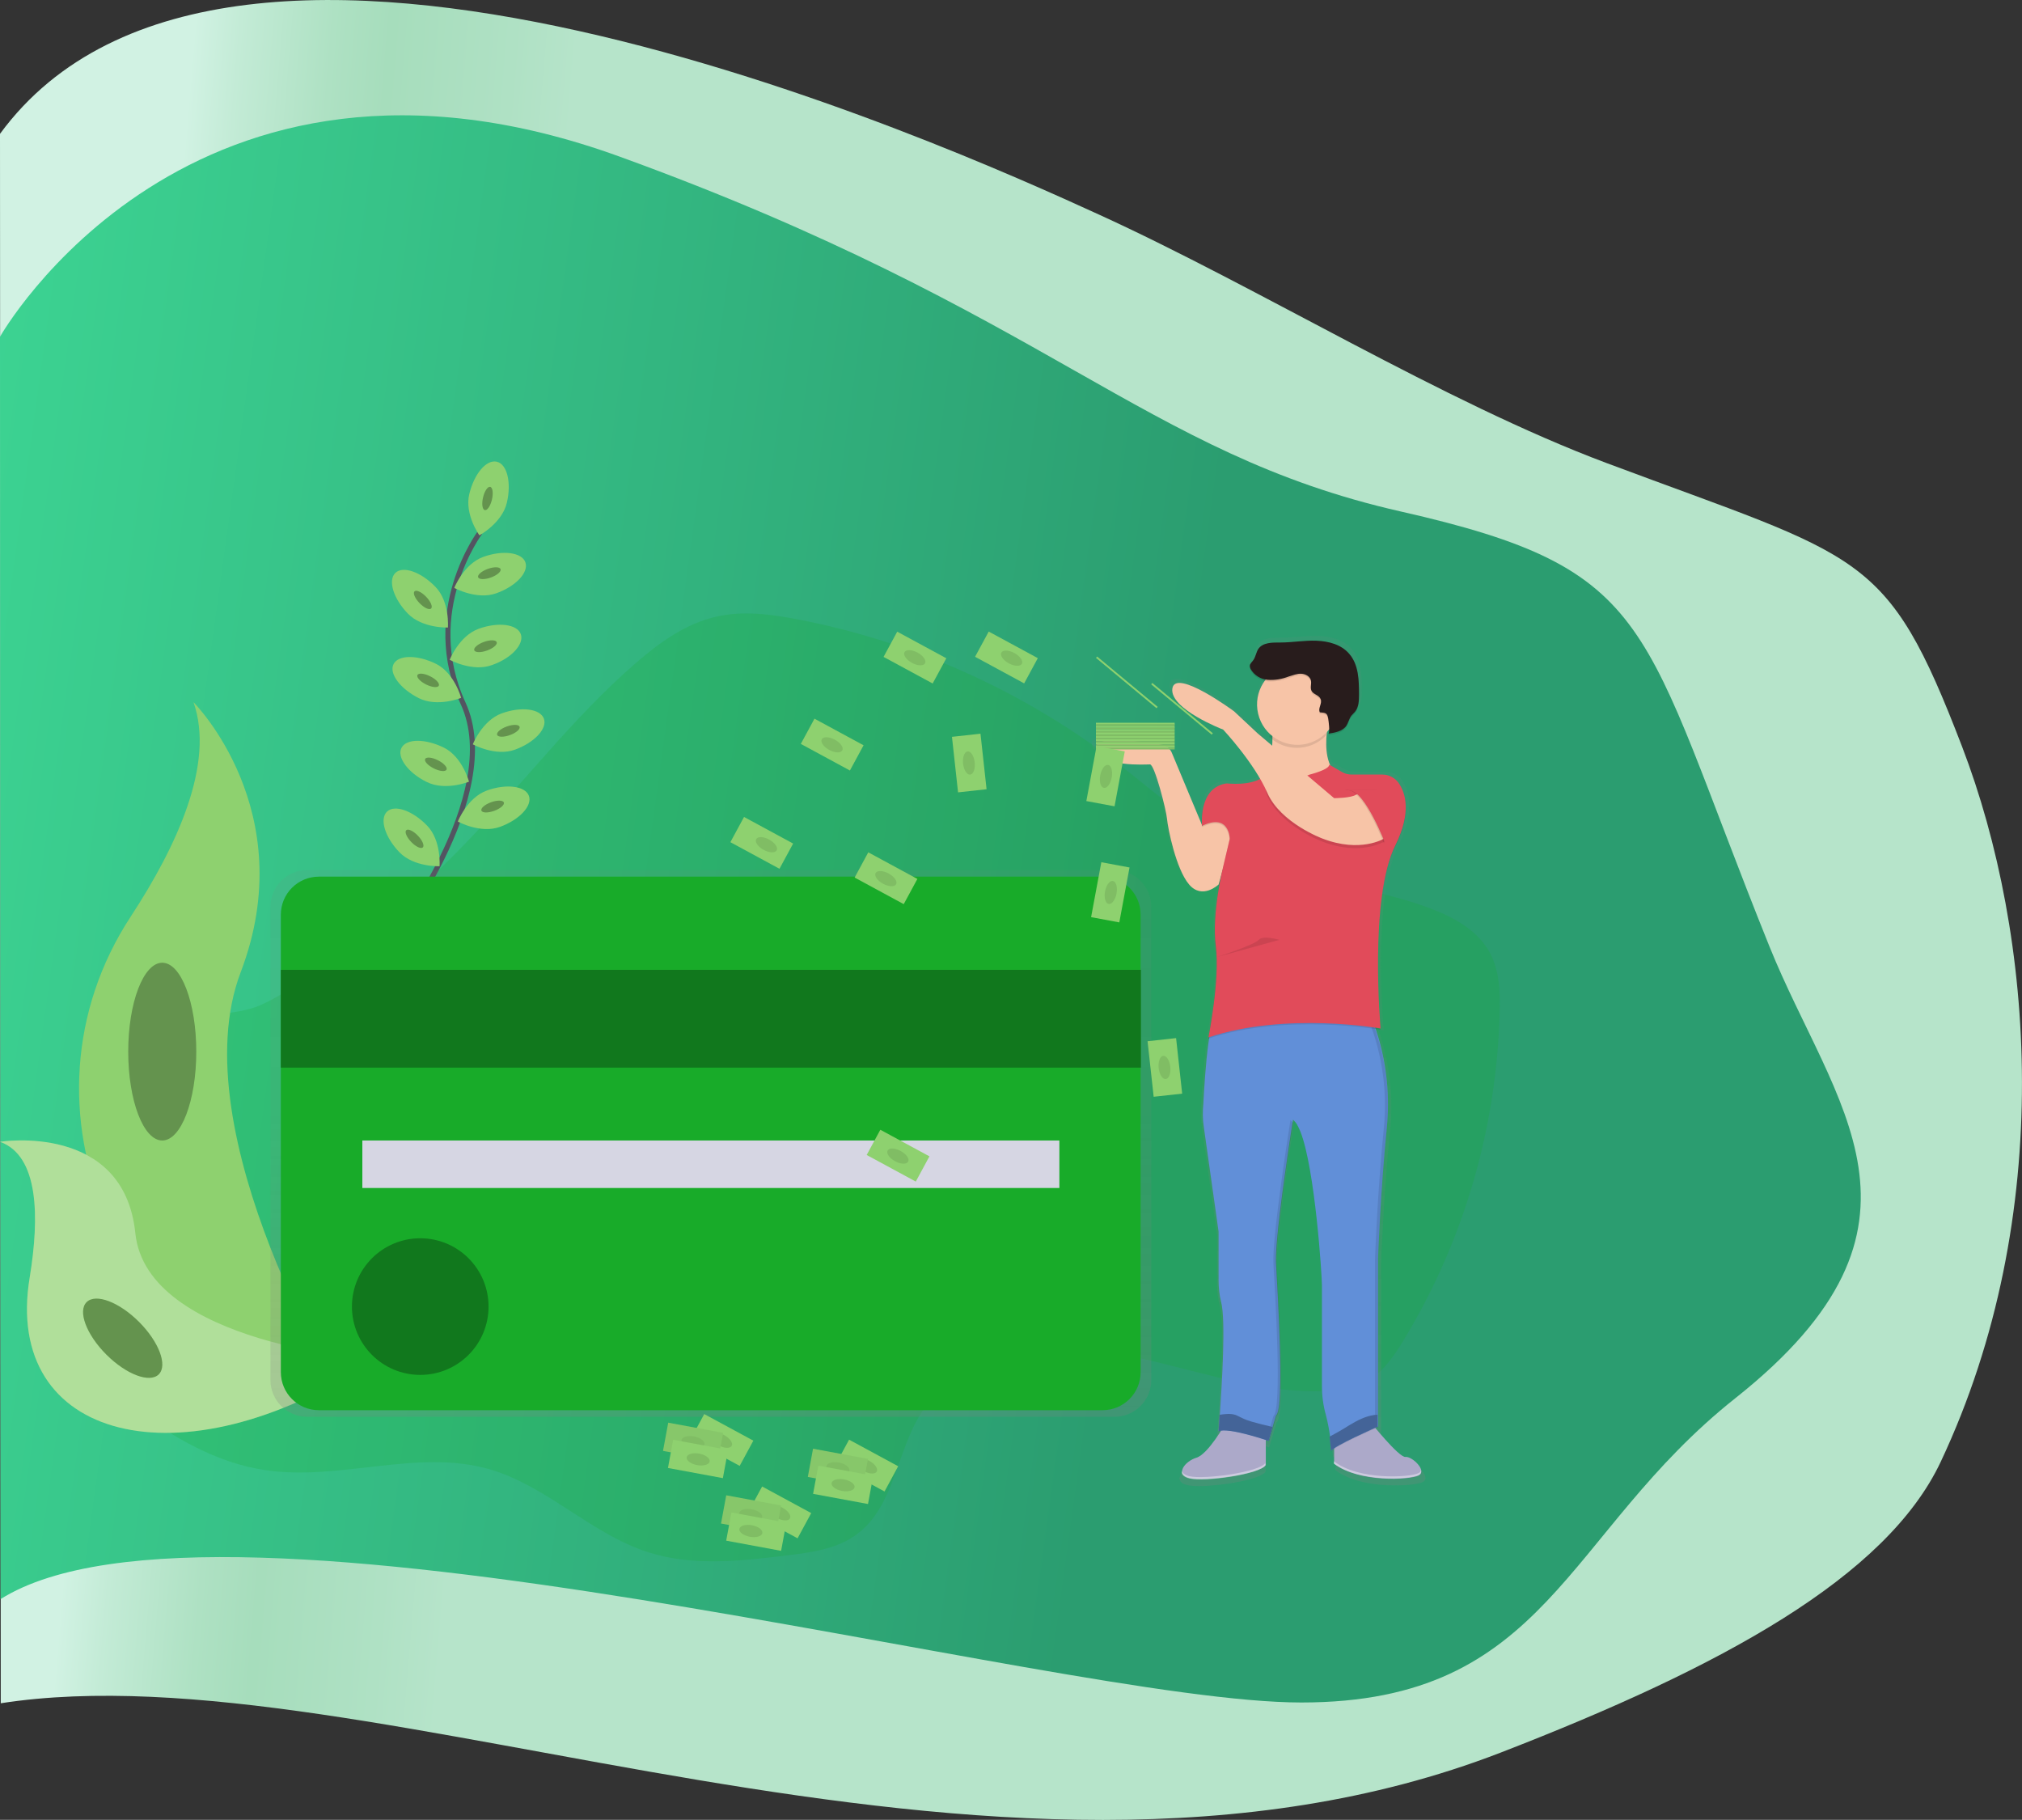 <?xml version="1.0" encoding="utf-8"?>
<!-- Generator: Adobe Illustrator 25.0.0, SVG Export Plug-In . SVG Version: 6.00 Build 0)  -->
<svg version="1.1" id="Layer_1" xmlns="http://www.w3.org/2000/svg" xmlns:xlink="http://www.w3.org/1999/xlink" x="0px" y="0px"
	 viewBox="0 0 796.3 716.6" style="enable-background:new 0 0 796.3 716.6;" xml:space="preserve">
<rect x="0" y="0" width="796.3" height="716.6" fill="#333333" stroke="none"/>
<style type="text/css">
	.st0{fill:url(#SVGID_1_);}
	.st1{fill:url(#SVGID_2_);}
	.st2{fill:url(#SVGID_3_);}
	.st3{fill:url(#SVGID_4_);}
	.st4{opacity:0.2;fill:#18AB29;enable-background:new    ;}
	.st5{fill:none;stroke:#535461;stroke-width:2;stroke-miterlimit:10;}
	.st6{fill:#8ED16F;}
	.st7{opacity:0.3;enable-background:new    ;}
	.st8{opacity:0.3;}
	.st9{fill:#FFFFFF;}
	.st10{fill:url(#SVGID_5_);}
	.st11{fill:#18AB29;}
	.st12{fill:#D6D6E3;}
	.st13{fill:url(#SVGID_6_);}
	.st14{fill:#ACA9C9;}
	.st15{fill:#618FD8;}
	.st16{opacity:0.1;}
	.st17{fill:#F7C4A7;}
	.st18{opacity:0.1;enable-background:new    ;}
	.st19{fill:#E14B5A;}
	.st20{fill:#281C1C;}
	.st21{opacity:0.4;fill:#FFFFFF;enable-background:new    ;}
	.st22{opacity:5.000000e-02;enable-background:new    ;}
</style>
<g id="Layer_2_1_">
	<g id="Layer_1-2">
		
			<linearGradient id="SVGID_1_" gradientUnits="userSpaceOnUse" x1="48.629" y1="838.807" x2="199.489" y2="851.607" gradientTransform="matrix(1 0 0 1 0 -499.69)">
			<stop  offset="0" style="stop-color:#D1F2E3"/>
			<stop  offset="0.12" style="stop-color:#C3EBD6"/>
			<stop  offset="0.36" style="stop-color:#AEE1C3"/>
			<stop  offset="0.51" style="stop-color:#A6DDBC"/>
			<stop  offset="0.83" style="stop-color:#AFE1C4"/>
			<stop  offset="1" style="stop-color:#B6E4CA"/>
		</linearGradient>
		<path class="st0" d="M0,52.7c90.3-123.1,372.9,4.4,432.8,31.8c63.1,28.8,135.7,73.8,199.8,97.8c101.4,38,110.3,34.1,140.1,111.7
			c28.4,74,37.3,184.5-8.4,281.6c-21.4,45.4-86.1,80.8-173.5,114.6c-200.8,77.5-444-42.3-590.5-19.5"/>
		
			<linearGradient id="SVGID_2_" gradientUnits="userSpaceOnUse" x1="13.2" y1="523.36" x2="13.2" y2="523.36" gradientTransform="matrix(1 0 0 1 0 -499.69)">
			<stop  offset="0" style="stop-color:#D1F2E3"/>
			<stop  offset="0.12" style="stop-color:#C3EBD6"/>
			<stop  offset="0.36" style="stop-color:#AEE1C3"/>
			<stop  offset="0.51" style="stop-color:#A6DDBC"/>
			<stop  offset="0.83" style="stop-color:#AFE1C4"/>
			<stop  offset="1" style="stop-color:#B6E4CA"/>
		</linearGradient>
		<path class="st1" d="M13.2,23.7"/>
		
			<linearGradient id="SVGID_3_" gradientUnits="userSpaceOnUse" x1="2.4" y1="527.16" x2="2.4" y2="527.16" gradientTransform="matrix(1 0 0 1 0 -499.69)">
			<stop  offset="0" style="stop-color:#D1F2E3"/>
			<stop  offset="0.12" style="stop-color:#C3EBD6"/>
			<stop  offset="0.36" style="stop-color:#AEE1C3"/>
			<stop  offset="0.51" style="stop-color:#A6DDBC"/>
			<stop  offset="0.83" style="stop-color:#AFE1C4"/>
			<stop  offset="1" style="stop-color:#B6E4CA"/>
		</linearGradient>
		<path class="st2" d="M2.4,27.5"/>
		
			<linearGradient id="SVGID_4_" gradientUnits="userSpaceOnUse" x1="455.484" y1="888.103" x2="-35.729" y2="820.361" gradientTransform="matrix(1 0 0 1 0 -499.69)">
			<stop  offset="0" style="stop-color:#2B9D70"/>
			<stop  offset="0.571" style="stop-color:#35BC84"/>
			<stop  offset="0.99" style="stop-color:#3CD392"/>
		</linearGradient>
		<path class="st3" d="M0,132.6c0,0,74.7-132.4,244.1-70.9S450,178.4,551.6,201.4s93.9,43.9,145.2,171.2
			c25.3,62.8,72.7,109.7-13.3,177.9c-67.5,53.5-73.8,119.9-171,119.9S85.7,575.9,0.2,629.7L0,132.6z"/>
		<path class="st4" d="M78.2,401.1c-7.8,2.3-15,8-17,15.9c-2.2,9.1,2.9,18.2,3.6,27.5c2.4,30.5-41,52-34.8,81.9
			c2.5,11.9,12.4,20.7,22.2,27.9c15.7,11.5,33,21.8,52.3,24.6c29.2,4.4,59.7-8.5,88.1-0.4c22.9,6.6,40.4,25.8,63.2,32.9
			c17.3,5.4,36,3.3,54,1.1c9.7-1.2,19.9-2.5,27.7-8.4c14.6-10.8,15.5-32.2,25.2-47.6c15-23.6,48-28.3,75.7-23.7s54.5,15.9,82.6,15
			c6-0.2,12.1-1,17.4-4c6.4-3.6,10.6-9.9,14.4-16.1c23.7-39.1,36.7-83.7,37.8-129.4c0.2-7.9-0.1-16-3.8-23c-4.7-8.8-14-14-23.3-17.5
			c-22.3-8.5-46.9-9.9-68.8-19.4c-21.1-9.2-38.2-25.4-56.5-39.3c-36.6-27.6-79-46.5-124-55.2c-10.5-2-21.5-3.5-32-1.1
			c-12.1,2.7-22.5,10.2-31.8,18.3c-24.9,21.5-44.8,48.1-67.8,71.7c-15.8,16.3-33.1,31.1-51.5,44.4c-8.5,6.1-17.5,13.4-27,17.9
			C95.4,399.4,87.3,398.4,78.2,401.1z"/>
		<path class="st5" d="M189.1,209.6c0,0-23.4,31.1-6.7,67.4s-29.2,94.6-29.2,94.6"/>
		<path class="st6" d="M199.6,198c-1.9,8-10.8,12.8-10.8,12.8s-5.9-8.2-4-16.2s6.7-13.7,10.8-12.8S201.5,190,199.6,198z"/>
		<ellipse transform="matrix(0.227 -0.974 0.974 0.227 -42.675 338.666)" class="st6" cx="191.9" cy="196.2" rx="4.7" ry="1.8"/>
		<ellipse transform="matrix(0.227 -0.974 0.974 0.227 -42.675 338.666)" class="st7" cx="191.9" cy="196.2" rx="4.7" ry="1.8"/>
		<path class="st6" d="M195.5,233.6c-7.7,2.8-16.6-2.1-16.6-2.1s3.7-9.4,11.4-12.2s15.2-1.8,16.6,2.1S203.3,230.8,195.5,233.6z"/>
		
			<ellipse transform="matrix(0.94 -0.34 0.34 0.94 -65.292 79.01)" class="st6" cx="192.8" cy="225.8" rx="4.7" ry="1.8"/>
		
			<ellipse transform="matrix(0.94 -0.34 0.34 0.94 -65.292 79.01)" class="st7" cx="192.8" cy="225.8" rx="4.7" ry="1.8"/>
		<path class="st6" d="M193.7,261.9c-7.7,2.8-16.6-2.1-16.6-2.1s3.7-9.4,11.4-12.2s15.2-1.8,16.6,2.1S201.5,259.2,193.7,261.9z"/>
		
			<ellipse transform="matrix(0.941 -0.339 0.339 0.941 -74.903 79.762)" class="st6" cx="191.1" cy="254.5" rx="4.7" ry="1.8"/>
		
			<ellipse transform="matrix(0.941 -0.339 0.339 0.941 -74.903 79.762)" class="st7" cx="191.1" cy="254.5" rx="4.7" ry="1.8"/>
		<path class="st6" d="M202.8,295.2c-7.7,2.8-16.6-2.1-16.6-2.1s3.7-9.4,11.4-12.2s15.2-1.8,16.6,2.1S210.5,292.4,202.8,295.2z"/>
		
			<ellipse transform="matrix(0.941 -0.339 0.339 0.941 -85.655 84.781)" class="st6" cx="200.1" cy="287.8" rx="4.7" ry="1.8"/>
		
			<ellipse transform="matrix(0.941 -0.339 0.339 0.941 -85.655 84.781)" class="st7" cx="200.1" cy="287.8" rx="4.7" ry="1.8"/>
		<path class="st6" d="M196.9,325.6c-7.7,2.8-16.6-2.1-16.6-2.1s3.7-9.4,11.4-12.2s15.2-1.8,16.6,2.1S204.6,322.8,196.9,325.6z"/>
		
			<ellipse transform="matrix(0.94 -0.34 0.34 0.94 -96.472 84.954)" class="st6" cx="194.1" cy="317.7" rx="4.7" ry="1.8"/>
		
			<ellipse transform="matrix(0.94 -0.34 0.34 0.94 -96.472 84.954)" class="st7" cx="194.1" cy="317.7" rx="4.7" ry="1.8"/>
		<path class="st6" d="M160.6,241.6c5.7,5.9,15.8,5.5,15.8,5.5s0.8-10.1-4.9-16s-12.8-8.4-15.8-5.5S154.9,235.7,160.6,241.6z"/>
		
			<ellipse transform="matrix(0.72 -0.695 0.695 0.72 -117.381 181.751)" class="st6" cx="166.3" cy="236.2" rx="1.8" ry="4.7"/>
		
			<ellipse transform="matrix(0.72 -0.695 0.695 0.72 -117.381 181.751)" class="st7" cx="166.3" cy="236.2" rx="1.8" ry="4.7"/>
		<path class="st6" d="M157.3,335.6c5.7,5.9,15.8,5.5,15.8,5.5s0.8-10.1-4.9-16s-12.8-8.4-15.8-5.5S151.6,329.7,157.3,335.6z"/>
		
			<ellipse transform="matrix(0.72 -0.695 0.695 0.72 -183.596 205.844)" class="st6" cx="163" cy="330.2" rx="1.8" ry="4.7"/>
		
			<ellipse transform="matrix(0.72 -0.695 0.695 0.72 -183.596 205.844)" class="st7" cx="163" cy="330.2" rx="1.8" ry="4.7"/>
		<path class="st6" d="M164.9,274.9c7.4,3.7,16.7-0.1,16.7-0.1s-2.6-9.8-9.9-13.4s-14.8-3.6-16.7,0.1S157.6,271.2,164.9,274.9z"/>
		
			<ellipse transform="matrix(0.447 -0.895 0.895 0.447 -146.354 298.925)" class="st6" cx="168.4" cy="267.8" rx="1.8" ry="4.7"/>
		
			<ellipse transform="matrix(0.447 -0.895 0.895 0.447 -146.354 298.925)" class="st7" cx="168.4" cy="267.8" rx="1.8" ry="4.7"/>
		<path class="st6" d="M168,307.9c7.4,3.7,16.7-0.1,16.7-0.1s-2.6-9.8-9.9-13.4s-14.8-3.6-16.7,0.1S160.7,304.3,168,307.9z"/>
		
			<ellipse transform="matrix(0.447 -0.895 0.895 0.447 -174.236 320.005)" class="st6" cx="171.5" cy="300.8" rx="1.8" ry="4.7"/>
		
			<ellipse transform="matrix(0.447 -0.895 0.895 0.447 -174.236 320.005)" class="st7" cx="171.5" cy="300.8" rx="1.8" ry="4.7"/>
		<path class="st6" d="M76.2,276.5c0,0,42.8,42.8,18.6,106.3s41.4,169.1,41.4,169.1l-2-0.3C46.3,536.1,2.6,435.5,51.5,360.9
			C69.7,333.1,84.7,300.6,76.2,276.5z"/>
		<path class="st6" d="M0,449.6c0,0,48.8-7.8,53.3,36s93.9,49.8,93.9,49.8s-0.6,0.4-1.7,1.1C71.6,585,1,567.4,11.7,503
			C15.6,479.1,15.3,455.1,0,449.6z"/>
		<g class="st8">
			<path class="st9" d="M0,449.6c0,0,48.8-7.8,53.3,36s93.9,49.8,93.9,49.8s-0.6,0.4-1.7,1.1C71.6,585,1,567.4,11.7,503
				C15.6,479.1,15.3,455.1,0,449.6z"/>
		</g>
		<ellipse class="st6" cx="63.9" cy="414.1" rx="13.4" ry="35"/>
		<ellipse class="st7" cx="63.9" cy="414.1" rx="13.4" ry="35"/>
		
			<ellipse transform="matrix(0.707 -0.707 0.707 0.707 -358.492 188.594)" class="st6" cx="48.4" cy="527" rx="9.1" ry="20.1"/>
		
			<ellipse transform="matrix(0.707 -0.707 0.707 0.707 -358.492 188.594)" class="st7" cx="48.4" cy="527" rx="9.1" ry="20.1"/>
		
			<linearGradient id="SVGID_5_" gradientUnits="userSpaceOnUse" x1="-261.05" y1="751.4" x2="-261.05" y2="966.7" gradientTransform="matrix(1 0 0 -1 541 1309.26)">
			<stop  offset="0" style="stop-color:#808080;stop-opacity:0.25"/>
			<stop  offset="0.54" style="stop-color:#808080;stop-opacity:0.12"/>
			<stop  offset="1" style="stop-color:#808080;stop-opacity:0.1"/>
		</linearGradient>
		<path class="st10" d="M438.9,342.6H121c-8,0-14.5,6.5-14.5,14.5l0,0v186.3c0,8,6.5,14.5,14.5,14.5h317.9c8,0,14.5-6.5,14.5-14.5
			l0,0V357.1C453.4,349.1,446.9,342.6,438.9,342.6z"/>
		<path class="st11" d="M125.6,345.2h308.6c8.3,0,15,6.7,15,15v180.1c0,8.3-6.7,15-15,15l0,0H125.6c-8.3,0-15-6.7-15-15l0,0V360.2
			C110.6,351.9,117.3,345.2,125.6,345.2z"/>
		<rect x="110.6" y="381.9" class="st11" width="338.7" height="38.5"/>
		<rect x="110.6" y="381.9" class="st7" width="338.7" height="38.5"/>
		<rect x="142.7" y="449.1" class="st12" width="274.5" height="18.7"/>
		<circle class="st11" cx="165.5" cy="514.5" r="26.9"/>
		<circle class="st7" cx="165.5" cy="514.5" r="26.9"/>
		
			<linearGradient id="SVGID_6_" gradientUnits="userSpaceOnUse" x1="2829.361" y1="724.099" x2="2829.361" y2="1058.869" gradientTransform="matrix(-1 0 0 -1 3325 1309.26)">
			<stop  offset="0" style="stop-color:#808080;stop-opacity:0.25"/>
			<stop  offset="0.54" style="stop-color:#808080;stop-opacity:0.12"/>
			<stop  offset="1" style="stop-color:#808080;stop-opacity:0.1"/>
		</linearGradient>
		<path class="st13" d="M430,293.3c0.4,1.4,1.4,2.5,2.6,3.3c5.6,3.7,17.7,2.9,19.1,2.9c0.3,0,0.7,0.6,1.2,1.5
			c2.1,4.4,5.5,17.4,5.7,20.3c0.3,3.5,3.6,20,8.9,26.1c0.2,0.2,0.3,0.4,0.5,0.5c5.3,5.3,11.4-0.5,11.4-0.5l0.9-3.1
			c-0.2,1.2-0.5,2.6-0.8,4.2c-0.1,0.8-0.3,1.6-0.4,2.5c-0.8,4.9-1.2,9.8-1.3,14.8c0,1.8,0.1,3.6,0.2,5.4c0,0.5,0.1,1,0.2,1.5
			c0.3,2.2,0.4,4.4,0.4,6.6c0,13-3.4,29.3-3.4,29.3h0.1c-0.1,0.2-0.1,0.4-0.1,0.6l0.2-0.1l-0.3,1.8c-1.1,8.2-1.8,18.4-2.1,24.3
			c-0.2,3.1,0,6.2,0.4,9.3l5.9,41.7v19.4c0,2.9,0.3,5.9,1.1,8.7c1.9,7.3,0.3,32.9-0.6,45.1c-0.2,3.3-0.4,5.6-0.5,6.3v0.2l0.2-0.1
			v0.2c0.3-0.1,0.5-0.2,0.8-0.2c-2.3,3.6-6.6,9.7-9.9,10.7c-1.9,0.6-3.6,1.7-4.9,3.3l-0.1,0.1l-0.1,0.2c-0.4,0.6-0.6,1.2-0.7,1.9
			c0-0.1-0.1-0.2-0.1-0.4c-0.2,1.4,0.6,2.6,3.1,3.2c1.5,0.3,3,0.4,4.5,0.4c8.9,0,24.6-2.7,26.3-5.7v-10.1l0.3,0.1v0.1l1.1,0.4l3-10
			c3.6-2.6,0.6-50,0-60.8c-0.5-9.9,5.6-49.3,6.7-56.3l-0.1-0.2l0.2-1c0.2,0.2,0.4,0.3,0.6,0.5c0.4,0.4,0.7,0.9,0.9,1.4
			c0.5,0.9,0.9,1.8,1.3,2.7c6,14.9,8.7,57.7,8.7,61.5V548c0,4,0.5,7.9,1.6,11.7c0.6,2,1,4,1.3,6.1l0.3,2.4l0.3,2.4
			c0,0.2,0,0.4,0.1,0.5v0.2c0.1,0.9,0.2,1.7,0.2,2.6c0-0.1,0-0.1,0.1-0.2v0.4c0-0.2,0.1-0.3,0.2-0.4c0.2-0.3,0.5-0.5,0.8-0.7v5.1
			l-0.1-0.1v0.9c6.2,4.7,16.2,6.1,23.9,6c5,0,9.1-0.6,10.5-1.3c2-1,0.9-3.3-0.9-5.1c-1.4-1.4-3.3-2.4-4.4-2.3
			c-2,0.2-8.6-7.3-12.1-11.5l0.4-0.2l0.6-0.2v-67c0,0,0.9-26.4,3.6-52.6c1.3-13.2-0.3-26.5-4.6-39l-0.1-0.2l0.8,0.1
			c0.4,0,0.9,0.1,1.3,0.2c0-0.2,0-0.4-0.1-0.6h0.1c0,0-1-11.3-1.1-25.6c0-16.2,1.4-35.8,7-47c3.2-6.4,4.3-11.5,4.2-15.5
			c0.1-3.5-0.9-7-2.9-9.9c-0.8-1.2-2-2.1-3.3-2.6l-0.1-0.1h-0.1c-1-0.4-2-0.6-3.1-0.6h-12.2c-1.4,0-2.8-0.4-4-1.1l-4.8-2.7
			c-1.6-3.5-1.8-7.8-1.5-11.8c0-0.3,0.1-0.6,0.1-1l0.3-0.4c0.3-0.3,0.5-0.6,0.8-0.9c0,0.2,0,0.5-0.1,0.7c0,0.3-0.1,0.5-0.3,0.7
			c2.6-0.3,5.5-0.9,7.1-2.9c0.1-0.1,0.1-0.2,0.2-0.2c0.5-0.8,0.9-1.6,1.2-2.4c0.2-0.6,0.5-1.1,0.9-1.6c0.4-0.5,0.9-1,1.4-1.4
			l0.1-0.1c1.5-1.8,1.6-4.4,1.6-6.8c0-5.8-0.1-12.1-4-16.5c-3.2-3.6-8.3-5-13.2-5.1s-9.7,0.7-14.6,0.7c-3.3,0-7.3-0.1-9.1,2.7
			c-0.9,1.3-1,3.1-2,4.4c-0.6,0.7-1.4,1.4-1.5,2.3c0,0.4,0.1,0.8,0.3,1.2l0,0c1.3,2.3,3.7,3.9,6.3,4.2c-0.4,0.5-0.8,1.1-1.2,1.7
			c-1.6,2.5-2.4,5.5-2.4,8.5v1c0.3,4.1,2.1,7.9,5.1,10.7c0,0.3-0.1,0.7-0.2,1l0.1,0.1c0.3,0.3,0.7,0.6,1.1,0.9l0.1,0.1v2.5l-0.1-0.1
			l-5.9-4.9l-9.5-8.8c0,0-23.8-17.3-25-9.1c-0.1,1.5,0.3,2.9,1.1,4.1c4.4,6.7,19.4,12.3,19.4,12.3c5.6,6.1,10.7,12.7,15,19.7
			l-0.6,0.3c-5.3,2.5-13.1,1.4-13.1,1.4c-9,1.4-9.8,11.3-9.8,15.2v0.8l-11.9-28v-0.1c-0.8-1.9-2.5-3.2-4.5-3.5
			C448.3,290.2,428.4,287.4,430,293.3z M480,565.5c0.2,0,0.3-0.1,0.5-0.1l-0.1,0.1H480z"/>
		<path class="st14" d="M539.6,559.8c0,0,11.3,14.2,13.9,13.9s8.7,5.5,5.2,7.3s-23.5,2.9-33.3-4.6V565L539.6,559.8z"/>
		<path class="st14" d="M482.5,560.7c0,0-6.7,11.9-11.3,13.3s-8.7,6.7-2.6,8.1s27.8-1.7,29.9-5.2v-15.4L482.5,560.7z"/>
		<path class="st15" d="M474.1,443.9l5.8,41.1v19.1c0,2.9,0.3,5.8,1,8.6c1.9,7.2,0.3,32.5-0.5,44.4c-0.3,3.9-0.5,6.4-0.5,6.4
			c3.8-1.7,19.7,3.8,19.7,3.8l1.6-5.5l1.3-4.4c3.5-2.6,0.6-49.3,0-60c-0.4-7.3,2.9-31.1,5-45.4c0.6-4,1.1-7.3,1.4-9.2
			c0.2-1.2,0.3-1.9,0.3-1.9c0.6,0.5,1.2,1.2,1.6,1.9c0.5,0.9,0.9,1.8,1.3,2.7c5.8,14.7,8.5,56.9,8.5,60.6v39.6
			c0,3.9,0.5,7.8,1.6,11.6c0.7,2.7,1.2,5.5,1.6,8.3c0.4,3.1,0.6,5.7,0.6,5.7c0.3-1.7,18.3-9.6,18.3-9.6v-66.1c0,0,0.9-26.1,3.5-51.9
			c1.1-11.7,0-23.6-3.3-34.9c-0.6-2.1-1.3-4.2-2.1-6.2c-1.1-2.8-1.8-4.4-1.8-4.4h-59.2c-1,0.2-1.8,2.2-2.6,5.2
			c-0.5,2-0.9,4.5-1.3,7.3c-1.1,8.1-1.7,18.1-2,23.9C473.6,437.7,473.6,440.8,474.1,443.9z"/>
		<g class="st16">
			<path d="M541.5,562v-66.1c0,0,0.9-26.1,3.5-51.9c1.5-15.5-1-31.2-7.3-45.5h1.2c6.3,14.3,8.8,30,7.3,45.5
				c-2.6,25.8-3.5,51.9-3.5,51.9V562c0,0-18,7.8-18.3,9.6c0-0.4,0-0.7-0.1-1.1C528.2,567.8,541.5,562,541.5,562z"/>
			<path d="M481.6,563.4c-0.5,0-1.1,0.1-1.6,0.3v-0.3H481.6z"/>
			<path d="M501.5,557.6c3.5-2.6,0.6-49.3,0-60s6.7-56.5,6.7-56.5c0.4,0.3,0.7,0.6,1,1c-1.1,6.8-7,45.7-6.5,55.5
				c0.6,10.7,3.5,57.4,0,60l-2.9,9.9l-1.1-0.4L501.5,557.6z"/>
		</g>
		<path class="st17" d="M486,326.8l-6.1,21.5c0,0-6.4,6.1-11.6,0s-8.4-22.3-8.7-25.8s-4.9-21.5-6.7-21.5s-19.1,1.2-21.2-6.1
			c-1.6-5.8,17.8-3,25.6-1.7c2,0.3,3.6,1.6,4.3,3.5l11.9,28.5C473.6,325.1,479.9,317.8,486,326.8z"/>
		<path class="st17" d="M525.1,276.9c0,0-7.5,21.2,2,28.7s-34.2,9.6-34.2,9.6l5.9-5.7c0,0,4.2-16.7,1.3-30.6L525.1,276.9z"/>
		<path class="st18" d="M515.8,305.6c0,0,7.7-1.9,7.7-3.9l6.8,3.9h17.1c0,0,12.5,7,2,27.8s-5.8,72.1-5.8,72.1s-37.1-6.7-67.8,3.5
			c0,0,4.6-22.9,2.9-35.9s2.9-31.3,2.9-31.3l2.6-11c0,0-0.1-10.3-10.9-5.1c0,0-1.6-14.9,9.4-16.7c0,0,12.7,1.7,16.5-4.6
			C499.3,304.4,507.7,309.4,515.8,305.6z"/>
		<path class="st19" d="M515.8,305c0,0,7.7-1.9,7.7-3.9l5,2.9c1.2,0.7,2.5,1,3.9,1h12c2.5,0,4.9,1.2,6.4,3.3
			c2.7,3.9,5.2,11.5-1.3,24.6c-10.4,20.9-5.8,72.1-5.8,72.1s-37.1-6.7-67.8,3.5c0,0,4.6-22.9,2.9-35.9s2.9-31.3,2.9-31.3l2.6-11
			c0,0-0.1-10.3-10.9-5.1c0,0-1.6-14.5,9-16.6c0.3-0.1,0.6-0.1,0.9-0.1c2.2,0.2,12.7,1,16.1-4.7C499.3,303.9,507.7,308.8,515.8,305z
			"/>
		<path class="st18" d="M545.1,331.4c0,0-9.3,5.8-24.3,0c0,0-16.5-6.1-21.7-18s26.4,2,26.4,2s6.7,0,8.7-1.4S550.3,325,545.1,331.4z"
			/>
		<path class="st17" d="M545.1,330.2c0,0-9.3,5.8-24.3,0c0,0-16.5-6.1-21.7-18s-17.4-24.9-17.4-24.9s-21.2-8.1-20-16.2
			s24.3,9,24.3,9l9.3,8.7l30.1,25.5c0,0,6.7,0,8.7-1.4S550.3,323.9,545.1,330.2z"/>
		<path class="st18" d="M499.9,279.8l24.9-2c-1.3,3.8-2.2,7.8-2.6,11.8c-6,6.3-16,6.5-22.3,0.6C500.5,286.7,500.5,283.2,499.9,279.8
			z"/>
		
			<ellipse transform="matrix(0.973 -0.23 0.23 0.973 -50.101 124.829)" class="st17" cx="511" cy="277.6" rx="15.9" ry="15.9"/>
		<path class="st18" d="M519.8,281.1c-0.9-1.5,1-3.5,0.3-5.2s-2.9-1.8-3.6-3.3c-0.6-1.2,0-2.6-0.2-3.9c-0.3-1.7-2.1-2.7-3.8-2.8
			s-3.3,0.6-5,1.1c-2.6,1-5.4,1.5-8.2,1.3c-2.8-0.2-5.4-1.8-6.8-4.3c-0.2-0.4-0.3-0.8-0.3-1.2c0-0.9,0.9-1.5,1.4-2.3
			c0.9-1.3,1.1-3,1.9-4.3c1.8-2.7,5.6-2.6,8.8-2.6c4.7,0,9.4-0.9,14.2-0.7s9.7,1.5,12.8,5.1c3.8,4.3,3.9,10.5,3.9,16.2
			c0,2.3-0.1,4.9-1.6,6.7c-0.4,0.5-1,1-1.4,1.5c-0.9,1.2-1.2,2.8-2,4c-1.5,2.2-4.5,2.7-7.1,3.1c0.8-0.1,0.1-5.3,0-5.8
			C522.7,281.3,522.1,281.3,519.8,281.1z"/>
		<path class="st20" d="M519.8,280.5c-0.9-1.5,1-3.5,0.3-5.2s-2.9-1.8-3.6-3.3c-0.6-1.2,0-2.6-0.2-3.9c-0.3-1.7-2.1-2.7-3.8-2.8
			s-3.3,0.6-5,1.1c-2.6,1-5.4,1.5-8.2,1.3c-2.8-0.2-5.4-1.8-6.8-4.3c-0.2-0.4-0.3-0.8-0.3-1.2c0-0.9,0.9-1.5,1.4-2.3
			c0.9-1.3,1.1-3,1.9-4.3c1.8-2.7,5.6-2.6,8.8-2.6c4.7,0,9.4-0.9,14.2-0.7s9.7,1.5,12.8,5.1c3.8,4.3,3.9,10.5,3.9,16.2
			c0,2.3-0.1,4.9-1.6,6.7c-0.4,0.5-1,1-1.4,1.5c-0.9,1.2-1.2,2.8-2,4c-1.5,2.2-4.5,2.7-7.1,3.1c0.8-0.1,0.1-5.3,0-5.8
			C522.7,280.7,522.1,280.7,519.8,280.5z"/>
		<path class="st18" d="M545,332.1c0,0-7.8-20.3-13.9-20.9s11.6,0,11.6,0l5.8,10.4L545,332.1z"/>
		<path class="st19" d="M545.5,332.1c0,0-7.8-20.3-13.9-20.9s11.6,0,11.6,0l5.8,10.4L545.5,332.1z"/>
		<path class="st15" d="M523.6,565.7c0.4,3.1,0.6,5.7,0.6,5.7c0.3-1.7,18.3-9.6,18.3-9.6v-4.7c-0.5,0-0.9,0-1.4,0.1
			c-3.5,0.5-6.7,2.2-9.7,4C528.9,562.8,526.3,564.3,523.6,565.7z"/>
		<path class="st7" d="M523.6,565.7c0.4,3.1,0.6,5.7,0.6,5.7c0.3-1.7,18.3-9.6,18.3-9.6v-4.7c-0.5,0-0.9,0-1.4,0.1
			c-3.5,0.5-6.7,2.2-9.7,4C528.9,562.8,526.3,564.3,523.6,565.7z"/>
		<path class="st15" d="M479.9,563.6c3.8-1.7,19.7,3.8,19.7,3.8l1.6-5.5c-2.8-0.6-5.5-1.3-8.3-2.1c-1.3-0.4-2.5-0.8-3.7-1.4
			c-0.8-0.4-1.6-0.8-2.5-1.2c-2.1-0.7-4.2-0.4-6.4-0.1C480.1,561.1,479.9,563.6,479.9,563.6z"/>
		<path class="st7" d="M479.9,563.6c3.8-1.7,19.7,3.8,19.7,3.8l1.6-5.5c-2.8-0.6-5.5-1.3-8.3-2.1c-1.3-0.4-2.5-0.8-3.7-1.4
			c-0.8-0.4-1.6-0.8-2.5-1.2c-2.1-0.7-4.2-0.4-6.4-0.1C480.1,561.1,479.9,563.6,479.9,563.6z"/>
		<path class="st21" d="M558.6,580.1c0.5-0.2,0.9-0.6,1-1.2c0.2,0.8-0.2,1.7-1,2c-3.5,1.7-23.5,2.9-33.3-4.6v-0.9
			C535.1,583,555.1,581.8,558.6,580.1z"/>
		<path class="st21" d="M468.4,581.3c6.1,1.4,27.8-1.7,29.9-5.2v0.9c-2,3.5-23.8,6.7-29.9,5.2c-2.5-0.6-3.3-1.8-3-3.1
			C465.6,580,466.5,580.8,468.4,581.3z"/>
		<path class="st18" d="M503.8,370.1c0,0-6.4-2-8.1,0s-16.6,6.8-16.6,6.8"/>
		<rect x="431.6" y="289.8" class="st6" width="31" height="0.7"/>
		<rect x="431.6" y="290.5" class="st6" width="31" height="0.7"/>
		<rect x="431.6" y="290.5" class="st18" width="31" height="0.7"/>
		<rect x="431.6" y="291.1" class="st6" width="31" height="0.7"/>
		<rect x="431.6" y="291.8" class="st6" width="31" height="0.7"/>
		<rect x="431.6" y="291.8" class="st18" width="31" height="0.7"/>
		<rect x="431.6" y="292.4" class="st6" width="31" height="0.7"/>
		<rect x="431.6" y="293.1" class="st6" width="31" height="0.7"/>
		<rect x="431.6" y="293.1" class="st18" width="31" height="0.7"/>
		<rect x="431.6" y="293.7" class="st6" width="31" height="0.7"/>
		<rect x="431.6" y="294.4" class="st6" width="31" height="0.7"/>
		<rect x="431.6" y="294.4" class="st18" width="31" height="0.7"/>
		<rect x="431.6" y="284.6" class="st6" width="31" height="0.7"/>
		
			<rect x="465.3" y="263.8" transform="matrix(0.639 -0.769 0.769 0.639 -46.831 458.721)" class="st6" width="0.7" height="31"/>
		
			<rect x="443.6" y="253.4" transform="matrix(0.639 -0.769 0.769 0.639 -46.703 438.268)" class="st6" width="0.7" height="31"/>
		<rect x="431.6" y="285.2" class="st6" width="31" height="0.7"/>
		<rect x="431.6" y="285.2" class="st18" width="31" height="0.7"/>
		<rect x="431.6" y="285.9" class="st6" width="31" height="0.7"/>
		<rect x="431.6" y="286.5" class="st6" width="31" height="0.7"/>
		<rect x="431.6" y="286.5" class="st18" width="31" height="0.7"/>
		<rect x="431.6" y="287.2" class="st6" width="31" height="0.7"/>
		<rect x="431.6" y="287.9" class="st6" width="31" height="0.7"/>
		<rect x="431.6" y="287.9" class="st18" width="31" height="0.7"/>
		<rect x="431.6" y="288.5" class="st6" width="31" height="0.7"/>
		<rect x="431.6" y="289.2" class="st6" width="31" height="0.7"/>
		<rect x="431.6" y="289.2" class="st18" width="31" height="0.7"/>
		
			<rect x="424.3" y="299.8" transform="matrix(0.183 -0.983 0.983 0.183 55.47 677.66)" class="st6" width="22" height="11.3"/>
		
			<ellipse transform="matrix(0.183 -0.983 0.983 0.183 55.574 677.818)" class="st6" cx="435.4" cy="305.5" rx="4.6" ry="2.3"/>
		
			<ellipse transform="matrix(0.183 -0.983 0.983 0.183 55.574 677.818)" class="st18" cx="435.4" cy="305.5" rx="4.6" ry="2.3"/>
		
			<rect x="426.2" y="345.5" transform="matrix(0.183 -0.983 0.983 0.183 12.073 716.877)" class="st6" width="22" height="11.3"/>
		
			<ellipse transform="matrix(0.183 -0.983 0.983 0.183 12.189 717.025)" class="st6" cx="437.3" cy="351.2" rx="4.6" ry="2.3"/>
		
			<ellipse transform="matrix(0.183 -0.983 0.983 0.183 12.189 717.025)" class="st18" cx="437.3" cy="351.2" rx="4.6" ry="2.3"/>
		
			<rect x="390.8" y="247.7" transform="matrix(0.476 -0.879 0.879 0.476 -19.753 484.232)" class="st6" width="11.3" height="22"/>
		
			<ellipse transform="matrix(0.479 -0.878 0.878 0.479 -19.97 484.729)" class="st6" cx="398.3" cy="259.2" rx="2.3" ry="4.6"/>
		
			<ellipse transform="matrix(0.479 -0.878 0.878 0.479 -19.97 484.729)" class="st18" cx="398.3" cy="259.2" rx="2.3" ry="4.6"/>
		
			<rect x="348.2" y="443.9" transform="matrix(0.476 -0.879 0.879 0.476 -214.618 549.572)" class="st6" width="11.3" height="22"/>
		
			<ellipse transform="matrix(0.476 -0.879 0.879 0.476 -214.755 549.654)" class="st6" cx="353.8" cy="455" rx="2.3" ry="4.6"/>
		
			<ellipse transform="matrix(0.476 -0.879 0.879 0.476 -214.755 549.654)" class="st18" cx="353.8" cy="455" rx="2.3" ry="4.6"/>
		
			<rect x="322.2" y="282" transform="matrix(0.476 -0.879 0.879 0.476 -85.871 441.916)" class="st6" width="11.3" height="22"/>
		
			<ellipse transform="matrix(0.476 -0.879 0.879 0.476 -85.994 441.906)" class="st6" cx="327.8" cy="293.1" rx="2.3" ry="4.6"/>
		
			<ellipse transform="matrix(0.476 -0.879 0.879 0.476 -85.994 441.906)" class="st18" cx="327.8" cy="293.1" rx="2.3" ry="4.6"/>
		
			<rect x="354.8" y="247.7" transform="matrix(0.476 -0.879 0.879 0.476 -38.653 452.632)" class="st6" width="11.3" height="22"/>
		
			<ellipse transform="matrix(0.476 -0.879 0.879 0.476 -38.782 452.603)" class="st6" cx="360.4" cy="258.8" rx="2.3" ry="4.6"/>
		
			<ellipse transform="matrix(0.476 -0.879 0.879 0.476 -38.782 452.603)" class="st18" cx="360.4" cy="258.8" rx="2.3" ry="4.6"/>
		
			<rect x="376" y="289.6" transform="matrix(0.994 -0.109 0.109 0.994 -30.41 43.266)" class="st6" width="11.3" height="22"/>
		
			<ellipse transform="matrix(0.994 -0.109 0.109 0.994 -30.411 43.248)" class="st6" cx="381.5" cy="300.6" rx="2.3" ry="4.6"/>
		
			<ellipse transform="matrix(0.994 -0.109 0.109 0.994 -30.411 43.248)" class="st18" cx="381.5" cy="300.6" rx="2.3" ry="4.6"/>
		
			<rect x="453" y="409.5" transform="matrix(0.994 -0.109 0.109 0.994 -42.986 52.345)" class="st6" width="11.3" height="22"/>
		
			<ellipse transform="matrix(0.994 -0.109 0.109 0.994 -42.987 52.329)" class="st6" cx="458.5" cy="420.5" rx="2.3" ry="4.6"/>
		
			<ellipse transform="matrix(0.994 -0.109 0.109 0.994 -42.987 52.329)" class="st18" cx="458.5" cy="420.5" rx="2.3" ry="4.6"/>
		
			<rect x="343.4" y="334.7" transform="matrix(0.476 -0.879 0.879 0.476 -121.092 488.088)" class="st6" width="11.3" height="22"/>
		
			<ellipse transform="matrix(0.476 -0.879 0.879 0.476 -121.216 488.154)" class="st6" cx="349" cy="345.8" rx="2.3" ry="4.6"/>
		
			<ellipse transform="matrix(0.476 -0.879 0.879 0.476 -121.216 488.154)" class="st18" cx="349" cy="345.8" rx="2.3" ry="4.6"/>
		
			<rect x="294.5" y="320.7" transform="matrix(0.476 -0.879 0.879 0.476 -134.443 437.842)" class="st6" width="11.3" height="22"/>
		
			<ellipse transform="matrix(0.479 -0.878 0.878 0.479 -134.704 438.211)" class="st6" cx="301.7" cy="332.6" rx="2.3" ry="4.6"/>
		
			<ellipse transform="matrix(0.479 -0.878 0.878 0.479 -134.704 438.211)" class="st18" cx="301.7" cy="332.6" rx="2.3" ry="4.6"/>
		
			<rect x="278.9" y="555.9" transform="matrix(0.476 -0.879 0.879 0.476 -349.429 547.299)" class="st6" width="11.3" height="22"/>
		
			<ellipse transform="matrix(0.476 -0.879 0.879 0.476 -349.557 547.28)" class="st6" cx="284.4" cy="566.9" rx="2.3" ry="4.6"/>
		
			<ellipse transform="matrix(0.476 -0.879 0.879 0.476 -349.557 547.28)" class="st18" cx="284.4" cy="566.9" rx="2.3" ry="4.6"/>
		
			<rect x="267.5" y="557" transform="matrix(0.182 -0.983 0.983 0.182 -335.111 732.902)" class="st6" width="11.3" height="22"/>
		
			<rect x="267.5" y="557" transform="matrix(0.182 -0.983 0.983 0.182 -335.111 732.902)" class="st22" width="11.3" height="22"/>
		
			<ellipse transform="matrix(0.182 -0.983 0.983 0.182 -335.261 733.065)" class="st6" cx="273.2" cy="568.1" rx="2.3" ry="4.6"/>
		
			<ellipse transform="matrix(0.182 -0.983 0.983 0.182 -335.261 733.065)" class="st18" cx="273.2" cy="568.1" rx="2.3" ry="4.6"/>
		
			<rect x="269.5" y="563.6" transform="matrix(0.182 -0.983 0.983 0.182 -340.014 740.395)" class="st6" width="11.3" height="22"/>
		
			<ellipse transform="matrix(0.182 -0.983 0.983 0.182 -340.158 740.569)" class="st6" cx="275.2" cy="574.8" rx="2.3" ry="4.6"/>
		
			<ellipse transform="matrix(0.182 -0.983 0.983 0.182 -340.158 740.569)" class="st18" cx="275.2" cy="574.8" rx="2.3" ry="4.6"/>
		
			<rect x="301.7" y="584.4" transform="matrix(0.476 -0.879 0.879 0.476 -362.537 582.297)" class="st6" width="11.3" height="22"/>
		
			<ellipse transform="matrix(0.476 -0.879 0.879 0.476 -362.659 582.378)" class="st6" cx="307.3" cy="595.5" rx="2.3" ry="4.6"/>
		
			<ellipse transform="matrix(0.476 -0.879 0.879 0.476 -362.659 582.378)" class="st18" cx="307.3" cy="595.5" rx="2.3" ry="4.6"/>
		
			<rect x="290.4" y="585.6" transform="matrix(0.182 -0.983 0.983 0.182 -344.546 778.805)" class="st6" width="11.3" height="22"/>
		
			<rect x="290.4" y="585.6" transform="matrix(0.182 -0.983 0.983 0.182 -344.546 778.805)" class="st22" width="11.3" height="22"/>
		
			<ellipse transform="matrix(0.182 -0.983 0.983 0.182 -344.751 778.85)" class="st6" cx="295.9" cy="596.7" rx="2.3" ry="4.6"/>
		
			<ellipse transform="matrix(0.182 -0.983 0.983 0.182 -344.751 778.85)" class="st18" cx="295.9" cy="596.7" rx="2.3" ry="4.6"/>
		
			<rect x="292.4" y="592.3" transform="matrix(0.182 -0.983 0.983 0.182 -349.462 786.305)" class="st6" width="11.3" height="22"/>
		
			<ellipse transform="matrix(0.181 -0.984 0.984 0.181 -350.921 784.433)" class="st6" cx="295.4" cy="602.8" rx="2.3" ry="4.6"/>
		
			<ellipse transform="matrix(0.181 -0.984 0.984 0.181 -350.921 784.433)" class="st18" cx="295.4" cy="602.8" rx="2.3" ry="4.6"/>
		
			<rect x="336" y="565.9" transform="matrix(0.476 -0.879 0.879 0.476 -328.357 602.812)" class="st6" width="11.3" height="22"/>
		
			<ellipse transform="matrix(0.476 -0.879 0.879 0.476 -328.485 602.783)" class="st6" cx="341.5" cy="577" rx="2.3" ry="4.6"/>
		
			<ellipse transform="matrix(0.476 -0.879 0.879 0.476 -328.485 602.783)" class="st18" cx="341.5" cy="577" rx="2.3" ry="4.6"/>
		
			<rect x="324.6" y="567.1" transform="matrix(0.182 -0.983 0.983 0.182 -298.398 797.448)" class="st6" width="11.3" height="22"/>
		
			<rect x="324.6" y="567.1" transform="matrix(0.182 -0.983 0.983 0.182 -298.398 797.448)" class="st22" width="11.3" height="22"/>
		
			<ellipse transform="matrix(0.182 -0.983 0.983 0.182 -298.607 797.513)" class="st6" cx="330.2" cy="578.3" rx="2.3" ry="4.6"/>
		
			<ellipse transform="matrix(0.182 -0.983 0.983 0.182 -298.607 797.513)" class="st18" cx="330.2" cy="578.3" rx="2.3" ry="4.6"/>
		
			<rect x="326.7" y="573.8" transform="matrix(0.182 -0.983 0.983 0.182 -303.297 804.953)" class="st6" width="11.3" height="22"/>
		
			<ellipse transform="matrix(0.182 -0.983 0.983 0.182 -303.514 805.008)" class="st6" cx="332.3" cy="585" rx="2.3" ry="4.6"/>
		
			<ellipse transform="matrix(0.182 -0.983 0.983 0.182 -303.514 805.008)" class="st18" cx="332.3" cy="585" rx="2.3" ry="4.6"/>
	</g>
</g>
</svg>
